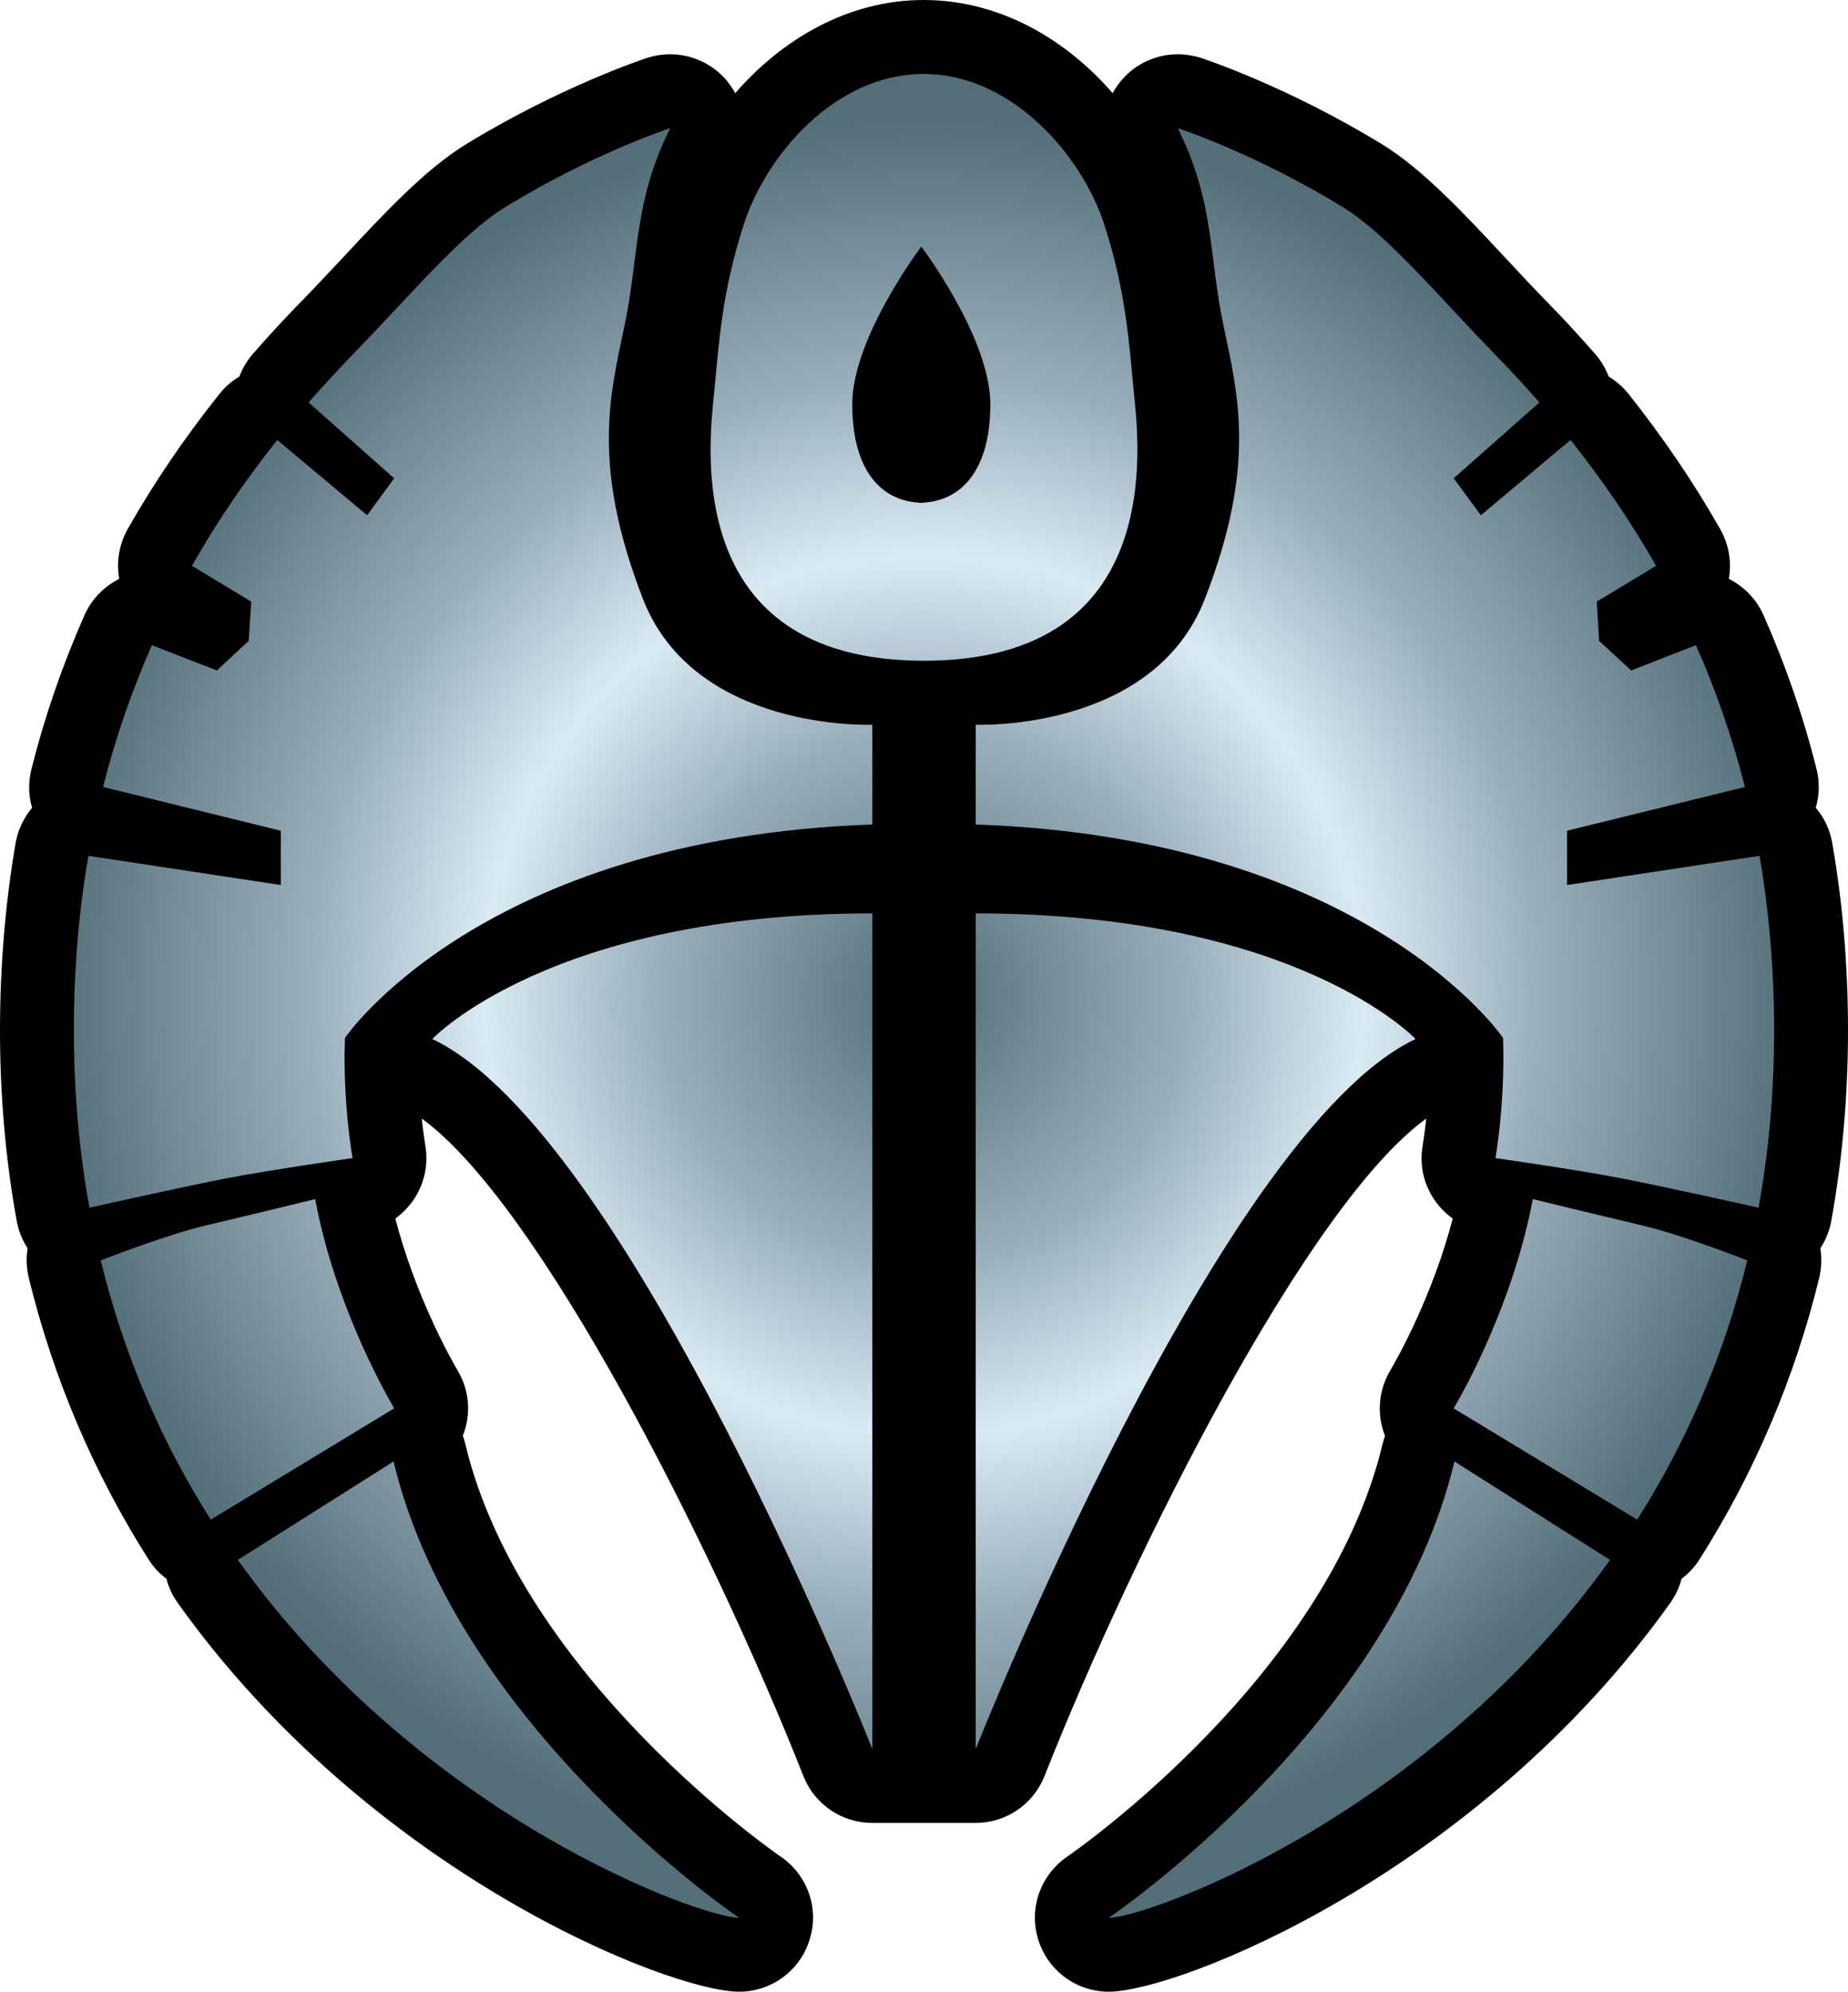 <?xml version="1.0" encoding="UTF-8" standalone="no"?>
<svg
   version="1.1"
   width="600"
   height="646.465"
   id="svg6"
   xmlns:xlink="http://www.w3.org/1999/xlink"
   xmlns="http://www.w3.org/2000/svg"
   xmlns:svg="http://www.w3.org/2000/svg">
  <defs
     id="defs6" />
  <radialGradient
     cx="0"
     cy="0"
     r="1"
     fx="0"
     fy="0"
     id="radialGradient420"
     gradientUnits="userSpaceOnUse"
     gradientTransform="matrix(17.811,0,0,-17.811,362.89,372.094)"
     spreadMethod="pad">
    <stop
       style="stop-color:#536e78"
       offset="0"
       id="stop1" />
    <stop
       style="stop-color:#99aebc"
       offset="0.3"
       id="stop2" />
    <stop
       style="stop-color:#d9eaf3"
       offset="0.5"
       id="stop3" />
    <stop
       style="stop-color:#99aebc"
       offset="0.7"
       id="stop4" />
    <stop
       style="stop-color:#536e78"
       offset="1"
       id="stop5" />
  </radialGradient>
  <radialGradient
     cx="0"
     cy="0"
     r="1"
     fx="0"
     fy="0"
     id="radialGradient2995"
     xlink:href="#radialGradient420"
     gradientUnits="userSpaceOnUse"
     gradientTransform="matrix(17.811,0,0,-17.811,362.89,372.094)"
     spreadMethod="pad" />
  <radialGradient
     cx="0"
     cy="0"
     r="1"
     fx="0"
     fy="0"
     id="radialGradient2998"
     xlink:href="#radialGradient420"
     gradientUnits="userSpaceOnUse"
     gradientTransform="matrix(287.857,0,0,287.857,299.996,323.237)"
     spreadMethod="pad" />
  <path
     d="m 359.986,646.465 c -10.554,0 -19.83,-6.885 -22.917,-16.986 -3.103,-10.036 0.743,-20.945 9.471,-26.893 0.873,-0.566 84.154,-57.826 102.335,-133.834 0.243,-0.888 0.5,-1.826 0.808,-2.715 -2.651,-6.626 -2.263,-14.384 1.584,-21.026 2.521,-4.218 13.883,-24.485 20.396,-49.487 -2.085,-1.519 -3.911,-3.281 -5.43,-5.366 -3.846,-5.172 -5.43,-11.685 -4.364,-18.053 0.323,-2.279 0.824,-5.366 1.196,-9.034 -38.125,27.523 -94.303,138.457 -123.927,213.382 -3.717,9.341 -12.622,15.224 -22.335,15.224 h -33.649 c -9.665,0 -18.634,-5.883 -22.287,-15.16 -29.673,-74.99 -85.867,-185.923 -123.927,-213.447 0.372,3.669 0.825,6.756 1.196,9.034 1.018,6.368 -0.566,12.881 -4.364,18.053 -1.568,2.085 -3.345,3.846 -5.414,5.366 6.497,25.067 17.859,45.269 20.315,49.487 3.927,6.642 4.234,14.4 1.584,21.026 0.372,0.888 0.63,1.826 0.824,2.715 18.246,76.008 101.511,133.269 102.335,133.834 8.776,5.947 12.622,16.857 9.471,26.893 -3.038,10.101 -12.38,16.986 -22.917,16.986 -22.222,0 -119.257,-37.931 -182.271,-126.19 -1.697,-2.408 -2.958,-5.059 -3.653,-7.838 -2.279,-1.697 -4.299,-3.846 -5.867,-6.368 C 30.368,478.029 17.294,447.289 9.342,414.772 8.582,411.556 8.469,408.275 8.97,405.188 7.257,402.522 5.996,399.499 5.43,396.283 1.826,376.453 0,355.621 0,334.481 0,313.633 1.713,293.188 5.059,273.681 c 0.759,-4.428 2.715,-8.339 5.366,-11.491 -1.211,-4.04 -1.261,-8.469 -0.194,-12.622 4.299,-17.115 10.101,-33.842 17.164,-49.81 2.343,-5.366 6.448,-9.406 11.313,-11.879 -0.954,-5.301 -0.129,-10.974 2.715,-16.097 8.517,-15.03 18.554,-29.802 29.851,-43.943 1.778,-2.263 3.976,-4.154 6.448,-5.608 1.002,-2.651 2.457,-5.188 4.412,-7.386 4.994,-5.754 10.36,-11.556 15.855,-17.18 4.347,-4.412 8.776,-9.212 13.123,-13.818 13.834,-14.836 26.958,-28.913 40.339,-37.123 30.869,-18.812 57.649,-27.588 58.78,-27.976 2.392,-0.743 4.865,-1.131 7.386,-1.131 6.82,0 13.511,2.974 18.182,8.339 1.131,1.39 2.085,2.78 2.909,4.283 C 253.915,12.752 275.313,0 299.879,0 c 24.679,0 46.206,12.752 61.366,30.238 0.808,-1.503 1.826,-2.893 2.958,-4.283 4.606,-5.366 11.297,-8.339 18.182,-8.339 2.473,0 4.929,0.388 7.386,1.131 1.148,0.388 27.911,9.164 58.78,27.976 13.382,8.21 26.521,22.287 40.339,37.123 4.299,4.606 8.776,9.406 13.075,13.818 5.543,5.624 10.861,11.426 15.903,17.18 1.956,2.198 3.41,4.735 4.428,7.386 2.392,1.455 4.606,3.345 6.432,5.608 11.232,14.141 21.269,28.913 29.802,43.943 2.893,5.123 3.717,10.796 2.78,16.097 4.848,2.473 8.954,6.513 11.297,11.879 7.063,15.968 12.881,32.695 17.164,49.81 1.083,4.154 0.954,8.582 -0.243,12.622 2.715,3.152 4.606,7.063 5.366,11.491 3.41,19.507 5.107,39.952 5.107,60.8 0,21.139 -1.826,41.972 -5.43,61.802 -0.566,3.216 -1.826,6.238 -3.539,8.905 0.453,3.087 0.388,6.368 -0.372,9.584 -7.952,32.517 -21.026,63.257 -38.82,91.297 -1.584,2.521 -3.604,4.671 -5.883,6.368 -0.694,2.78 -1.956,5.43 -3.653,7.838 -63.014,88.259 -160.097,126.19 -182.319,126.19"
     id="path5" />
  <path
     d="m 241.488,72.857 c -7.208,22.352 -8.032,38.384 -9.6,54.352 v 0 c -1.584,16.049 -11.119,87.257 68.121,87.257 v 0 c 79.16,0 69.689,-71.208 68.105,-87.257 v 0 c -1.568,-15.968 -2.392,-32 -9.584,-54.352 v 0 C 351.258,50.44 328.535,24 299.88,24 v 0 c -28.784,0 -51.2,26.44 -58.392,48.857 m 56.808,90.279 c -12.752,-0.76 -21.592,-11.168 -21.592,-31.887 v 0 c 0,-21.64 22.416,-51.2 22.416,-51.2 v 0 c 0,0 22.416,29.56 22.416,51.2 v 0 c 0,20.719 -8.905,31.127 -21.657,31.887 v 0 0.065 c -0.259,0 -0.501,0 -0.76,0 v 0 c -0.323,0 -0.566,0 -0.824,0 v 0 z m 98.925,-57.519 c 4.8,22.804 10.796,45.592 -6.061,88.841 v 0 c -16.792,43.168 -74.36,40.776 -74.36,40.776 v 0 32.388 c 127.208,4.412 171.2,69.253 171.2,69.253 v 0 c 0.582,17.293 -1.325,32.129 -2.457,39.014 v 0 c 0,0 26.521,3.782 40.84,6.562 v 0 c 14.335,2.78 44.574,9.535 44.574,9.535 v 0 c 3.281,-17.923 5.059,-37.123 5.059,-57.503 v 0 c 0,-20.267 -1.713,-39.079 -4.735,-56.695 v 0 l -62.497,9.471 v -17.616 l 57.762,-14.206 c -4.234,-16.485 -9.6,-31.822 -15.919,-46.028 v 0 l -21.01,8.21 -10.424,-9.6 -0.76,-12.752 19.265,-11.604 C 529.165,168.695 519.759,155.184 509.917,142.804 v 0 l -29.107,24.436 -8.84,-11.992 27.846,-24.63 c -4.994,-5.673 -9.972,-11.038 -15.03,-16.226 v 0 C 467.622,96.841 450.378,76.008 435.994,67.232 v 0 C 407.258,49.632 382.386,41.6 382.386,41.6 v 0 c 11.992,24 10.036,41.228 14.836,64.016 M 164.026,67.232 c -14.4,8.776 -31.693,29.608 -48.873,47.16 v 0 c -4.978,5.188 -9.972,10.554 -14.966,16.226 v 0 l 27.782,24.63 -8.776,11.992 -29.172,-24.436 C 80.179,155.184 70.773,168.695 62.321,183.661 v 0 l 19.249,11.604 -0.824,12.752 -10.343,9.6 -21.091,-8.21 c -6.255,14.206 -11.685,29.543 -15.855,46.028 v 0 l 57.713,14.206 v 17.616 l -62.449,-9.471 c -3.087,17.616 -4.735,36.428 -4.735,56.695 v 0 c 0,20.38 1.778,39.58 5.059,57.503 v 0 c 0,0 30.174,-6.756 44.509,-9.535 v 0 c 14.4,-2.78 40.905,-6.562 40.905,-6.562 v 0 c -1.131,-6.885 -3.087,-21.721 -2.457,-39.014 v 0 c 0,0 43.992,-64.84 171.216,-69.253 v 0 -32.388 c 0,0 -57.649,2.392 -74.44,-40.776 v 0 c -16.792,-43.249 -10.796,-66.036 -5.996,-88.841 v 0 c 4.8,-22.788 2.844,-40.016 14.836,-64.016 v 0 c 0,0 -24.873,8.032 -53.592,25.632 m 152.776,500.445 c 0,0 79.224,-200.437 142.804,-230.433 v 0 c 0,0 -38.384,-40.776 -142.804,-40.776 v 0 z M 140.349,337.245 c 63.628,29.996 142.869,230.433 142.869,230.433 v 0 V 296.469 c -104.42,0 -142.869,40.776 -142.869,40.776 m 331.621,119.887 59.604,36.121 c 15.273,-24.113 27.895,-52.024 35.733,-84.154 v 0 c 0,0 -21.592,-8.469 -34.473,-11.426 v 0 c -12.881,-3.038 -35.168,-8.469 -35.168,-8.469 v 0 c -6.319,33.471 -21.964,61.624 -25.697,67.927 M 67.169,397.673 c -12.865,2.958 -34.457,11.426 -34.457,11.426 v 0 c 7.822,32.129 20.444,60.04 35.717,84.154 v 0 L 127.969,457.132 c -3.653,-6.303 -19.378,-34.457 -25.632,-67.927 v 0 c 0,0 -22.287,5.43 -35.168,8.469 M 359.986,622.481 c 12.17,0 102.836,-32.259 162.748,-116.17 v 0 L 472.228,474.376 C 451.525,560.679 359.986,622.481 359.986,622.481 M 77.205,506.312 C 137.117,590.223 227.848,622.481 239.969,622.481 v 0 c 0,0 -91.475,-61.802 -112.194,-148.105 v 0 z"
     style="fill:url(#radialGradient2998)"
     id="path6" />
</svg>
